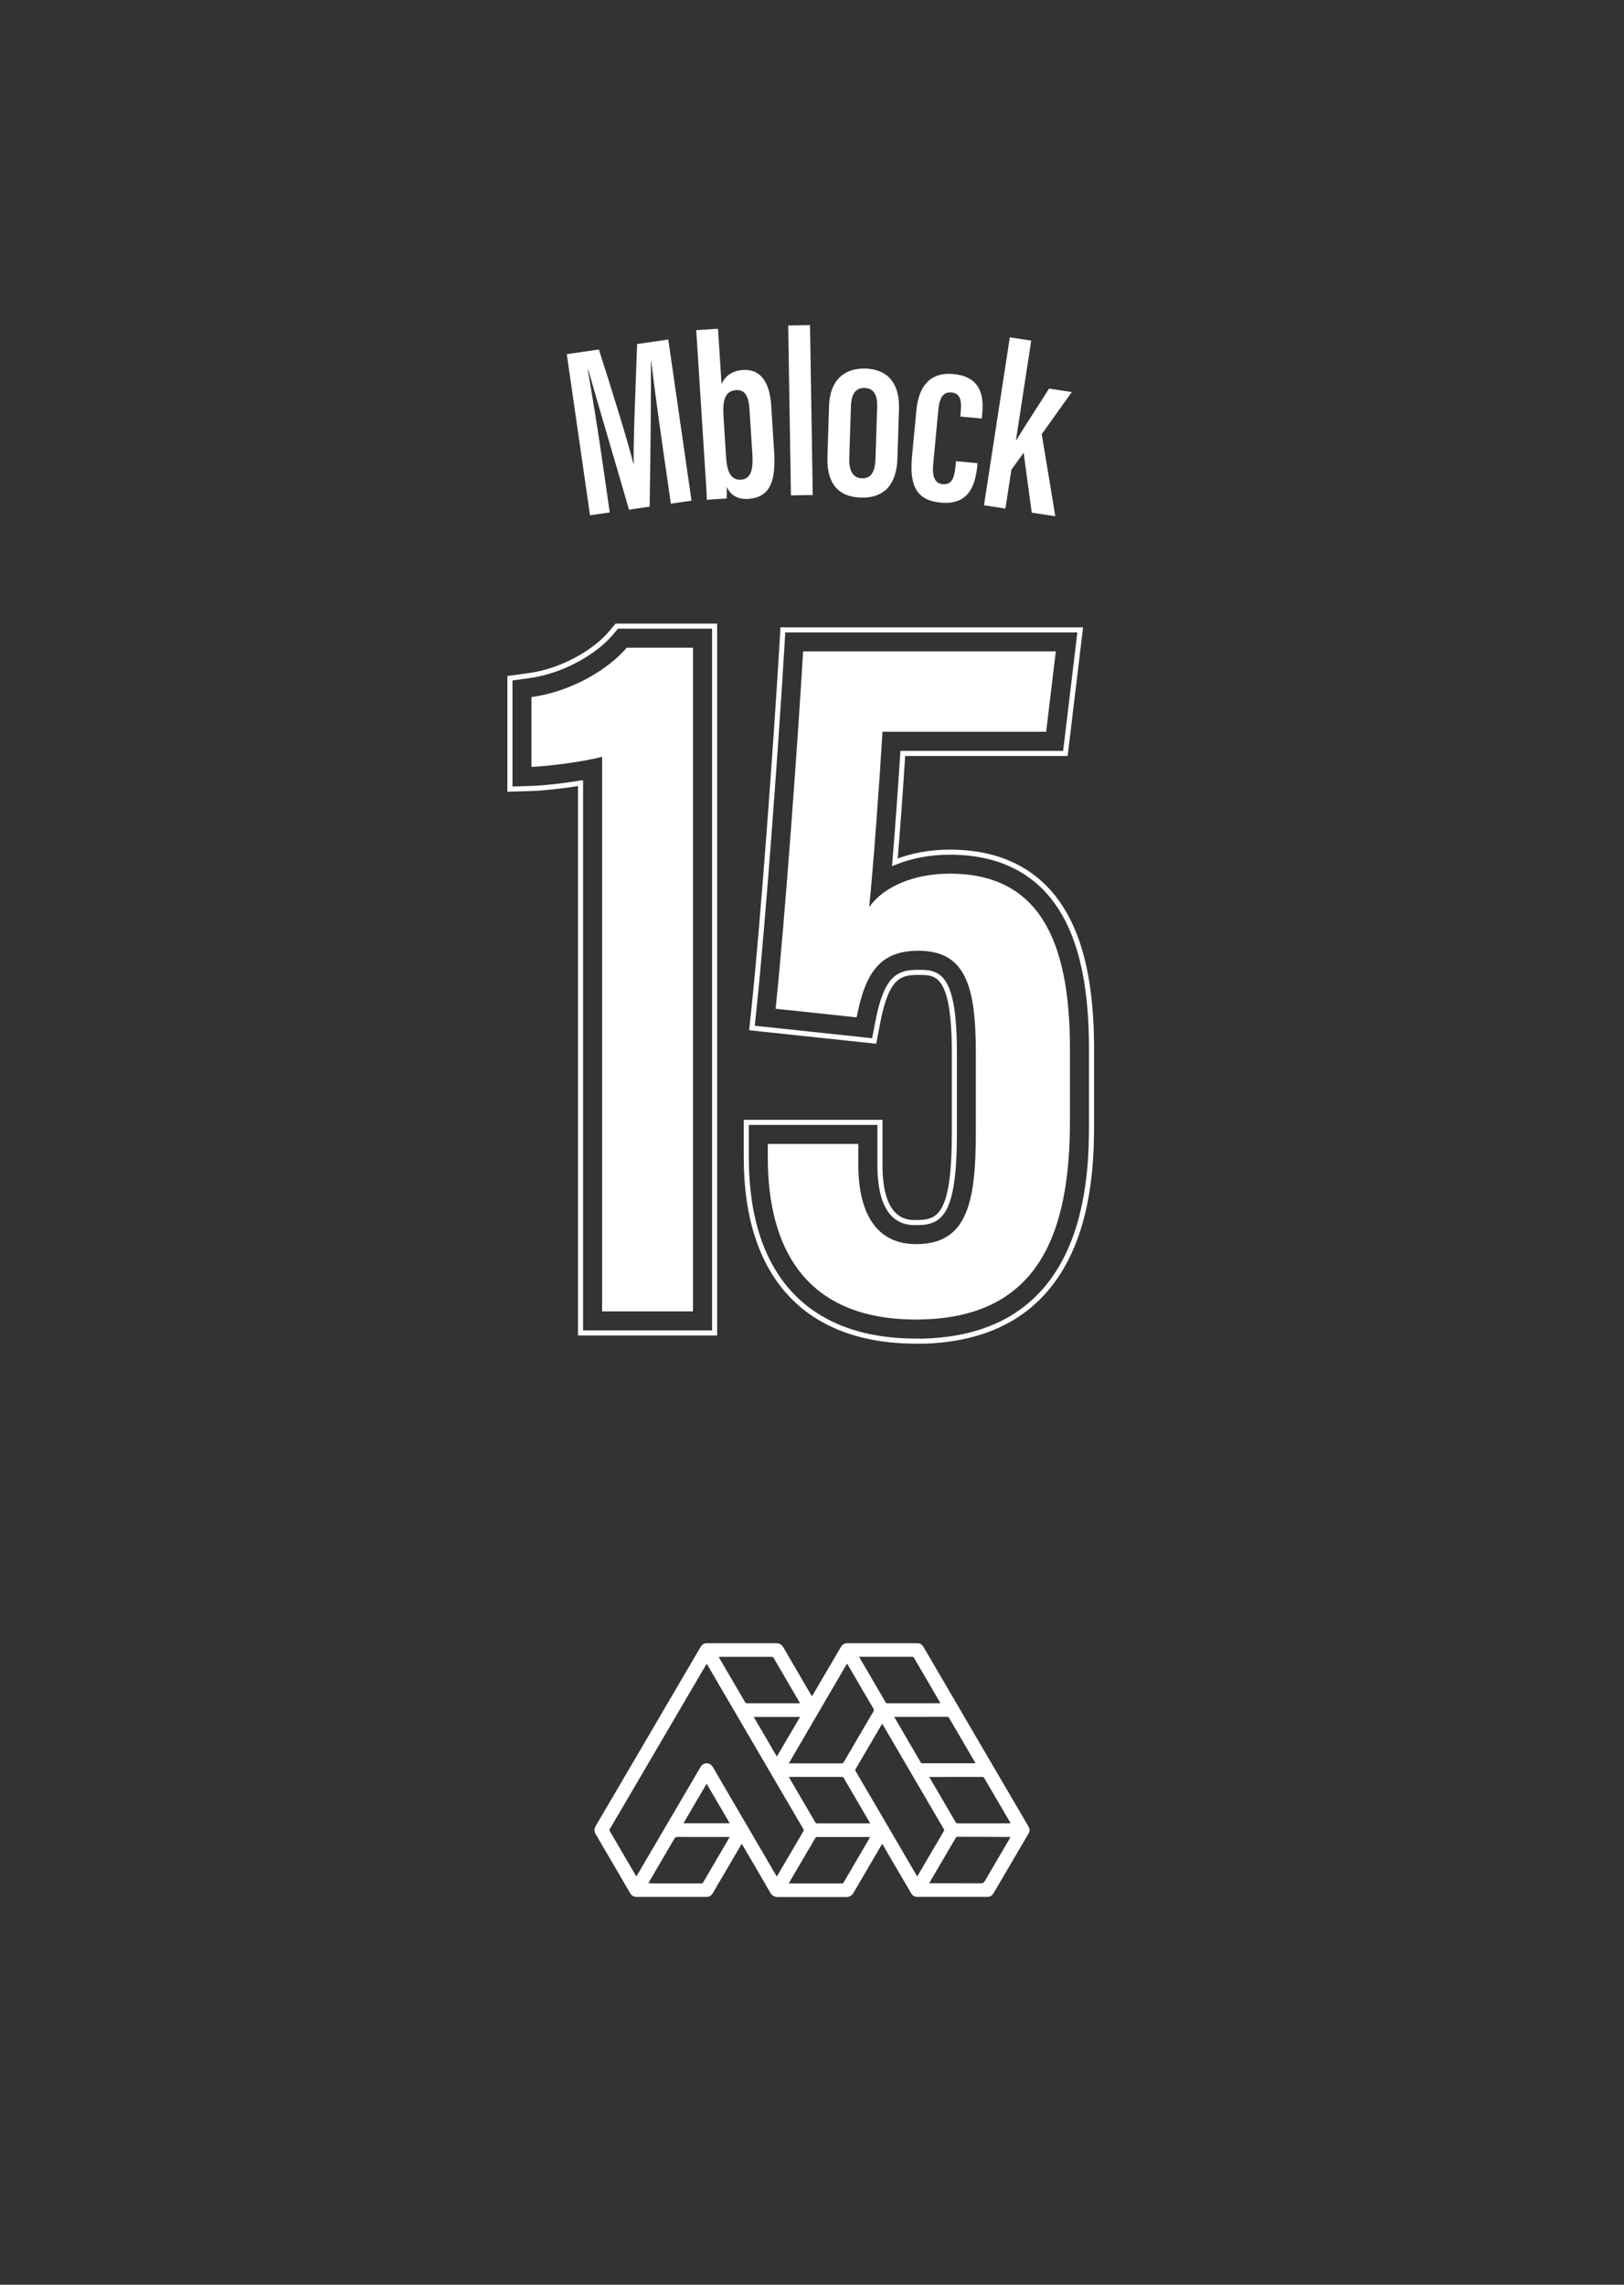 <svg width="256" height="360" viewBox="0 0 256 360" fill="none" xmlns="http://www.w3.org/2000/svg">
<rect x="0" y="0" width="256" height="360" fill="#333333" stroke="none"/>
<g clip-path="url(#clip0_2185_98566)">
<g clip-path="url(#clip1_2185_98566)">
<path d="M104.32 69.416C103.68 64.96 102.984 59.728 102.656 56.888H102.616C102.64 61.328 102.544 72.224 102.408 79.832L99.152 80.304C97.296 73.864 94 62.8 92.752 58.296H92.672C93.176 61.248 94.128 66.984 94.76 71.344L96.12 80.744L93.008 81.192L89.344 55.8L94.408 55.072C96.56 61.8 99.024 69.72 99.856 73.096H99.896C99.808 69.616 100.2 60.872 100.432 54.208L105.344 53.496L109.008 78.888L105.752 79.36L104.32 69.432V69.416Z" fill="white"/>
<path d="M109.752 52.016L113.184 51.8L113.744 60.552C114.272 59.272 115.4 58.408 117.12 58.296C120.008 58.112 121.352 60.4 121.568 63.888L122.024 71.024C122.296 75.32 121.688 78.376 117.944 78.608C116.056 78.728 115.096 77.848 114.552 76.728C114.576 77.496 114.576 77.992 114.536 78.544L111.416 78.744C111.4 77.496 111.264 75.744 111.128 73.608L109.752 52.016ZM118.616 71.864L118.16 64.648C118.032 62.624 117.56 61.376 116.04 61.472C114.184 61.592 113.904 63.232 114.056 65.68L114.456 72.016C114.616 74.536 115.304 75.672 116.816 75.576C118.136 75.496 118.768 74.344 118.608 71.872L118.616 71.864Z" fill="white"/>
<path d="M124.68 78.056L124.248 51.288L127.688 51.232L128.12 78L124.68 78.056Z" fill="white"/>
<path d="M141.712 64.416L141.464 72.28C141.328 76.528 139.192 78.52 135.704 78.408C132.128 78.296 130.296 76.16 130.432 71.984L130.688 63.944C130.816 59.872 133.128 57.968 136.464 58.072C139.928 58.184 141.84 60.424 141.712 64.416ZM134.136 64.008L133.872 72.216C133.816 74.04 134.36 75.312 135.864 75.36C137.264 75.408 137.944 74.424 138.008 72.296L138.272 64.12C138.328 62.424 137.856 61.176 136.304 61.128C134.864 61.08 134.2 62.104 134.136 64.016V64.008Z" fill="white"/>
<path d="M154.096 72.992L154.072 73.256C153.744 76.736 152.584 79.608 148.24 79.192C144 78.792 143.4 75.832 143.776 71.808L144.448 64.696C144.752 61.44 146.16 58.552 150.328 58.944C154.808 59.368 155.072 62.68 154.832 65.192L154.76 65.952L151.376 65.632L151.448 64.864C151.6 63.24 151.448 61.984 149.984 61.84C148.672 61.72 148.096 62.672 147.912 64.608L147.112 73.088C146.968 74.624 147.112 76.144 148.592 76.288C149.968 76.416 150.44 75.432 150.624 73.464L150.696 72.664L154.08 72.984L154.096 72.992Z" fill="white"/>
<path d="M160.152 69.336H160.216C161.44 67.312 163.96 63.48 165.368 61.224L168.952 61.776L164.216 68.408L166.352 81.344L162.64 80.776L161.36 71.352L159.432 74L158.488 80.136L155.112 79.616L159.184 53.152L162.56 53.672L160.152 69.336Z" fill="white"/>
<path d="M94.912 206.632V119.24C92.032 120.024 86.304 120.752 83.776 120.832V109.832C90.176 108.968 95.952 105.4 98.8 102.056H109.24V206.632H94.904H94.912Z" fill="white"/>
<path d="M164.92 115.304H139.112C138.584 124.088 137.688 136.224 137.016 142.936C139.16 139.832 143.896 137.656 149.72 137.656C163.592 137.656 168.664 147.88 168.664 165.24V176.6C168.664 194.472 163.656 207.912 144.384 207.912C126.784 207.912 121.032 196.44 121.032 182.376V180.248H135.296V183.576C135.296 189.544 137.168 196.032 144.376 196.032C152.24 196.032 153.824 189.96 153.824 178.584V165.832C153.824 155.224 152.128 149.808 144.76 149.808C138.648 149.808 136.384 153.344 135.04 160.304L122.264 158.944C123.8 144.304 125.832 115.576 126.6 102.64H166.432L164.912 115.304H164.92Z" fill="white"/>
<path d="M91.512 210.032V123.392C88.744 123.84 85.704 124.168 83.888 124.232L80.384 124.344V106.864L83.328 106.464C88.96 105.704 93.96 102.504 96.216 99.856L97.232 98.656H112.648V210.032H91.512Z" stroke="white" stroke-width="0.8" stroke-miterlimit="10"/>
<path d="M144.392 211.312C127.144 211.312 117.64 201.032 117.64 182.376V176.848H138.712V183.584C138.712 192.64 142.984 192.64 144.392 192.64C148.048 192.64 150.44 191.664 150.44 178.592V165.84C150.44 153.216 147.688 153.216 144.776 153.216C141.864 153.216 139.784 153.736 138.392 160.952L137.8 164.024L118.536 161.976L118.888 158.6C120.352 144.624 122.376 116.528 123.216 102.448L123.408 99.248H170.28L167.944 118.72H142.312C141.976 124.008 141.52 130.368 141.064 135.864C143.632 134.832 146.592 134.272 149.72 134.272C157.624 134.272 163.528 137.256 167.264 143.128C170.496 148.216 172.064 155.448 172.064 165.256V176.616C172.064 185.2 172.064 211.336 144.384 211.336L144.392 211.312Z" stroke="white" stroke-width="0.8" stroke-miterlimit="10"/>
</g>
<path d="M127.992 267.261C128.033 267.204 128.065 267.17 128.086 267.13C129.471 264.769 130.854 262.406 132.238 260.046C132.353 259.851 132.464 259.655 132.583 259.463C132.804 259.099 133.13 258.912 133.565 258.912C137.238 258.912 140.909 258.912 144.582 258.912C145.022 258.912 145.35 259.113 145.569 259.487C146.276 260.697 146.983 261.908 147.69 263.118C149.808 266.741 151.924 270.367 154.045 273.991C155.685 276.795 157.327 279.596 158.967 282.398C160.019 284.197 161.071 285.997 162.123 287.797C162.339 288.169 162.344 288.55 162.125 288.923C160.354 291.945 158.583 294.97 156.807 297.989C156.688 298.193 156.562 298.399 156.409 298.577C156.231 298.783 155.984 298.878 155.704 298.878C153.114 298.878 150.522 298.878 147.933 298.878C146.832 298.878 145.734 298.874 144.633 298.878C144.191 298.878 143.858 298.701 143.637 298.327C142.804 296.909 141.976 295.49 141.145 294.069C140.489 292.947 139.83 291.826 139.174 290.702C139.145 290.651 139.111 290.603 139.068 290.536C139.024 290.596 138.992 290.637 138.968 290.68C137.493 293.194 136.016 295.708 134.551 298.229C134.277 298.701 133.895 298.912 133.349 298.912C129.785 298.905 126.221 298.907 122.657 298.912C122.098 298.912 121.699 298.699 121.413 298.203C119.97 295.703 118.507 293.216 117.052 290.726C117.018 290.666 116.974 290.611 116.918 290.529C116.821 290.69 116.739 290.826 116.658 290.963C115.223 293.412 113.789 295.859 112.353 298.308C112.128 298.694 111.8 298.886 111.336 298.886C107.682 298.881 104.028 298.881 100.374 298.886C99.898 298.886 99.562 298.687 99.329 298.287C98.953 297.635 98.571 296.983 98.19 296.333C96.766 293.896 95.345 291.454 93.912 289.022C93.639 288.557 93.649 288.137 93.924 287.675C95.09 285.707 96.242 283.733 97.398 281.76C99.043 278.954 100.685 276.15 102.33 273.344C103.965 270.552 105.602 267.76 107.237 264.966C108.304 263.147 109.37 261.33 110.434 259.511C110.665 259.109 111.015 258.912 111.481 258.912C115.106 258.912 118.731 258.912 122.353 258.912C122.849 258.912 123.22 259.118 123.473 259.552C124.918 262.035 126.369 264.515 127.819 266.998C127.868 267.082 127.926 267.163 127.992 267.261ZM100.311 295.655C100.362 295.581 100.393 295.54 100.42 295.495C101.601 293.482 102.779 291.468 103.96 289.455C105.568 286.709 107.179 283.965 108.787 281.219C109.331 280.291 109.875 279.364 110.415 278.436C110.629 278.07 110.937 277.852 111.372 277.844C111.838 277.835 112.159 278.07 112.385 278.46C113.928 281.101 115.473 283.74 117.016 286.381C118.682 289.23 120.346 292.082 122.01 294.931C122.149 295.169 122.292 295.404 122.45 295.672C122.508 295.578 122.545 295.521 122.581 295.463C123.93 293.163 125.278 290.862 126.631 288.564C126.714 288.423 126.714 288.317 126.631 288.18C125.742 286.671 124.858 285.161 123.973 283.649C122.003 280.282 120.035 276.915 118.067 273.547C115.893 269.826 113.719 266.104 111.542 262.382C111.501 262.313 111.455 262.248 111.399 262.159C111.353 262.234 111.319 262.281 111.289 262.332C110.558 263.576 109.827 264.819 109.098 266.066C106.681 270.19 104.266 274.314 101.849 278.439C100.517 280.711 99.183 282.982 97.852 285.257C97.279 286.235 96.706 287.215 96.13 288.19C96.059 288.308 96.054 288.403 96.13 288.526C96.793 289.65 97.447 290.776 98.105 291.902C98.795 293.081 99.482 294.26 100.172 295.439C100.211 295.504 100.252 295.567 100.311 295.658V295.655ZM139.063 271.592C138.939 271.805 138.842 271.973 138.742 272.143C137.452 274.345 136.162 276.55 134.869 278.75C134.804 278.863 134.801 278.944 134.869 279.057C136.602 282.012 138.329 284.969 140.059 287.926C141.531 290.443 143.001 292.959 144.473 295.475C144.505 295.528 144.539 295.578 144.585 295.646C144.628 295.581 144.655 295.545 144.68 295.504C146.052 293.163 147.425 290.824 148.8 288.485C148.856 288.389 148.846 288.319 148.793 288.228C147.415 285.877 146.042 283.524 144.667 281.171C142.967 278.259 141.264 275.35 139.563 272.438C139.405 272.167 139.245 271.899 139.063 271.592ZM124.352 277.842C124.51 277.842 124.617 277.842 124.722 277.842C127.397 277.842 130.071 277.842 132.744 277.844C132.853 277.844 132.916 277.811 132.97 277.715C133.159 277.379 133.358 277.049 133.553 276.716C134.925 274.369 136.298 272.021 137.675 269.677C137.763 269.526 137.794 269.411 137.697 269.246C136.349 266.952 135.01 264.654 133.667 262.358C133.628 262.293 133.587 262.231 133.519 262.128C130.458 267.372 127.416 272.586 124.348 277.84L124.352 277.842ZM124.345 296.746C124.435 296.755 124.481 296.765 124.527 296.765C127.268 296.765 130.008 296.767 132.749 296.772C132.86 296.772 132.919 296.729 132.972 296.635C133.152 296.314 133.344 296 133.528 295.682C134.69 293.7 135.851 291.718 137.012 289.733C137.061 289.65 137.1 289.563 137.153 289.46C137.073 289.455 137.027 289.448 136.978 289.448C134.238 289.448 131.497 289.448 128.757 289.453C128.687 289.453 128.587 289.511 128.548 289.57C128.402 289.793 128.276 290.031 128.14 290.261C126.971 292.252 125.803 294.246 124.634 296.238C124.542 296.396 124.452 296.554 124.343 296.746H124.345ZM113.294 261.057C113.342 261.153 113.367 261.205 113.393 261.253C114.751 263.576 116.109 265.898 117.465 268.22C117.531 268.33 117.596 268.378 117.73 268.378C120.453 268.373 123.174 268.376 125.898 268.376H126.104C126.058 268.287 126.031 268.222 125.997 268.162C124.649 265.855 123.3 263.549 121.957 261.241C121.877 261.105 121.787 261.059 121.629 261.059C118.93 261.062 116.231 261.059 113.534 261.059C113.469 261.059 113.405 261.059 113.296 261.059L113.294 261.057ZM159.3 287.284C159.246 287.186 159.212 287.114 159.171 287.045C157.83 284.749 156.487 282.453 155.148 280.157C155.073 280.028 154.99 279.982 154.839 279.982C152.131 279.987 149.419 279.987 146.711 279.987C146.647 279.987 146.587 279.994 146.499 279.999C146.548 280.087 146.577 280.15 146.613 280.21C147.962 282.515 149.31 284.821 150.653 287.128C150.729 287.258 150.814 287.303 150.964 287.303C153.661 287.299 156.36 287.301 159.057 287.299C159.125 287.299 159.195 287.291 159.297 287.284H159.3ZM115.031 289.446C114.892 289.446 114.805 289.446 114.715 289.446C112.077 289.446 109.441 289.451 106.802 289.439C106.554 289.439 106.423 289.508 106.297 289.724C104.983 291.986 103.654 294.244 102.332 296.501C102.293 296.566 102.262 296.633 102.218 296.714C102.483 296.731 102.718 296.758 102.956 296.758C105.498 296.76 108.039 296.758 110.58 296.762C110.706 296.762 110.774 296.719 110.835 296.614C112.033 294.565 113.233 292.516 114.433 290.467C114.625 290.141 114.812 289.813 115.028 289.441L115.031 289.446ZM148.241 268.376C148.168 268.242 148.122 268.148 148.071 268.057C146.745 265.788 145.416 263.518 144.094 261.246C144.011 261.105 143.924 261.052 143.759 261.052C141.067 261.057 138.375 261.054 135.683 261.054C135.613 261.054 135.542 261.054 135.438 261.054C135.482 261.143 135.504 261.201 135.535 261.253C136.888 263.571 138.244 265.886 139.592 268.206C139.67 268.34 139.755 268.378 139.906 268.376C142.585 268.371 145.265 268.373 147.945 268.373C148.027 268.373 148.11 268.373 148.241 268.373V268.376ZM153.761 277.823C153.722 277.741 153.702 277.698 153.681 277.657C152.323 275.33 150.962 273.003 149.604 270.676C149.536 270.559 149.458 270.516 149.32 270.516C146.611 270.521 143.9 270.518 141.191 270.518H140.972C141.011 270.602 141.033 270.655 141.062 270.705C142.42 273.032 143.778 275.359 145.136 277.689C145.197 277.792 145.267 277.835 145.391 277.835C148.112 277.832 150.836 277.832 153.557 277.832C153.613 277.832 153.671 277.825 153.763 277.82L153.761 277.823ZM137.165 287.303C137.112 287.198 137.08 287.131 137.041 287.066C135.693 284.761 134.345 282.453 133.001 280.145C132.933 280.028 132.86 279.982 132.719 279.982C130.003 279.987 127.287 279.982 124.571 279.982C124.51 279.982 124.447 279.989 124.36 279.994C124.403 280.08 124.43 280.14 124.462 280.195C125.815 282.506 127.168 284.816 128.516 287.128C128.594 287.26 128.677 287.306 128.827 287.303C131.519 287.299 134.211 287.301 136.903 287.301H137.163L137.165 287.303ZM146.485 296.734C146.579 296.734 146.642 296.734 146.706 296.734C149.361 296.734 152.019 296.729 154.674 296.741C154.956 296.741 155.092 296.65 155.228 296.417C156.538 294.165 157.859 291.917 159.176 289.669C159.212 289.604 159.246 289.539 159.297 289.446C159.2 289.446 159.139 289.446 159.081 289.446C157.201 289.436 155.32 289.424 153.442 289.417C152.614 289.415 151.783 289.417 150.955 289.412C150.819 289.412 150.739 289.448 150.668 289.568C149.32 291.876 147.969 294.179 146.618 296.484C146.577 296.554 146.543 296.628 146.489 296.729L146.485 296.734ZM115.033 287.289C113.814 285.202 112.613 283.148 111.389 281.051C110.162 283.143 108.957 285.199 107.735 287.289H115.033ZM122.462 276.771C123.692 274.674 124.897 272.618 126.114 270.535H118.816C120.035 272.62 121.238 274.676 122.46 276.771H122.462Z" fill="white"/>
</g>
<defs>
<clipPath id="clip0_2185_98566">
<rect width="256" height="360" fill="white"/>
</clipPath>
<clipPath id="clip1_2185_98566">
<rect width="163.984" height="160.512" fill="white" transform="translate(46.008 51.2)"/>
</clipPath>
</defs>
</svg>
